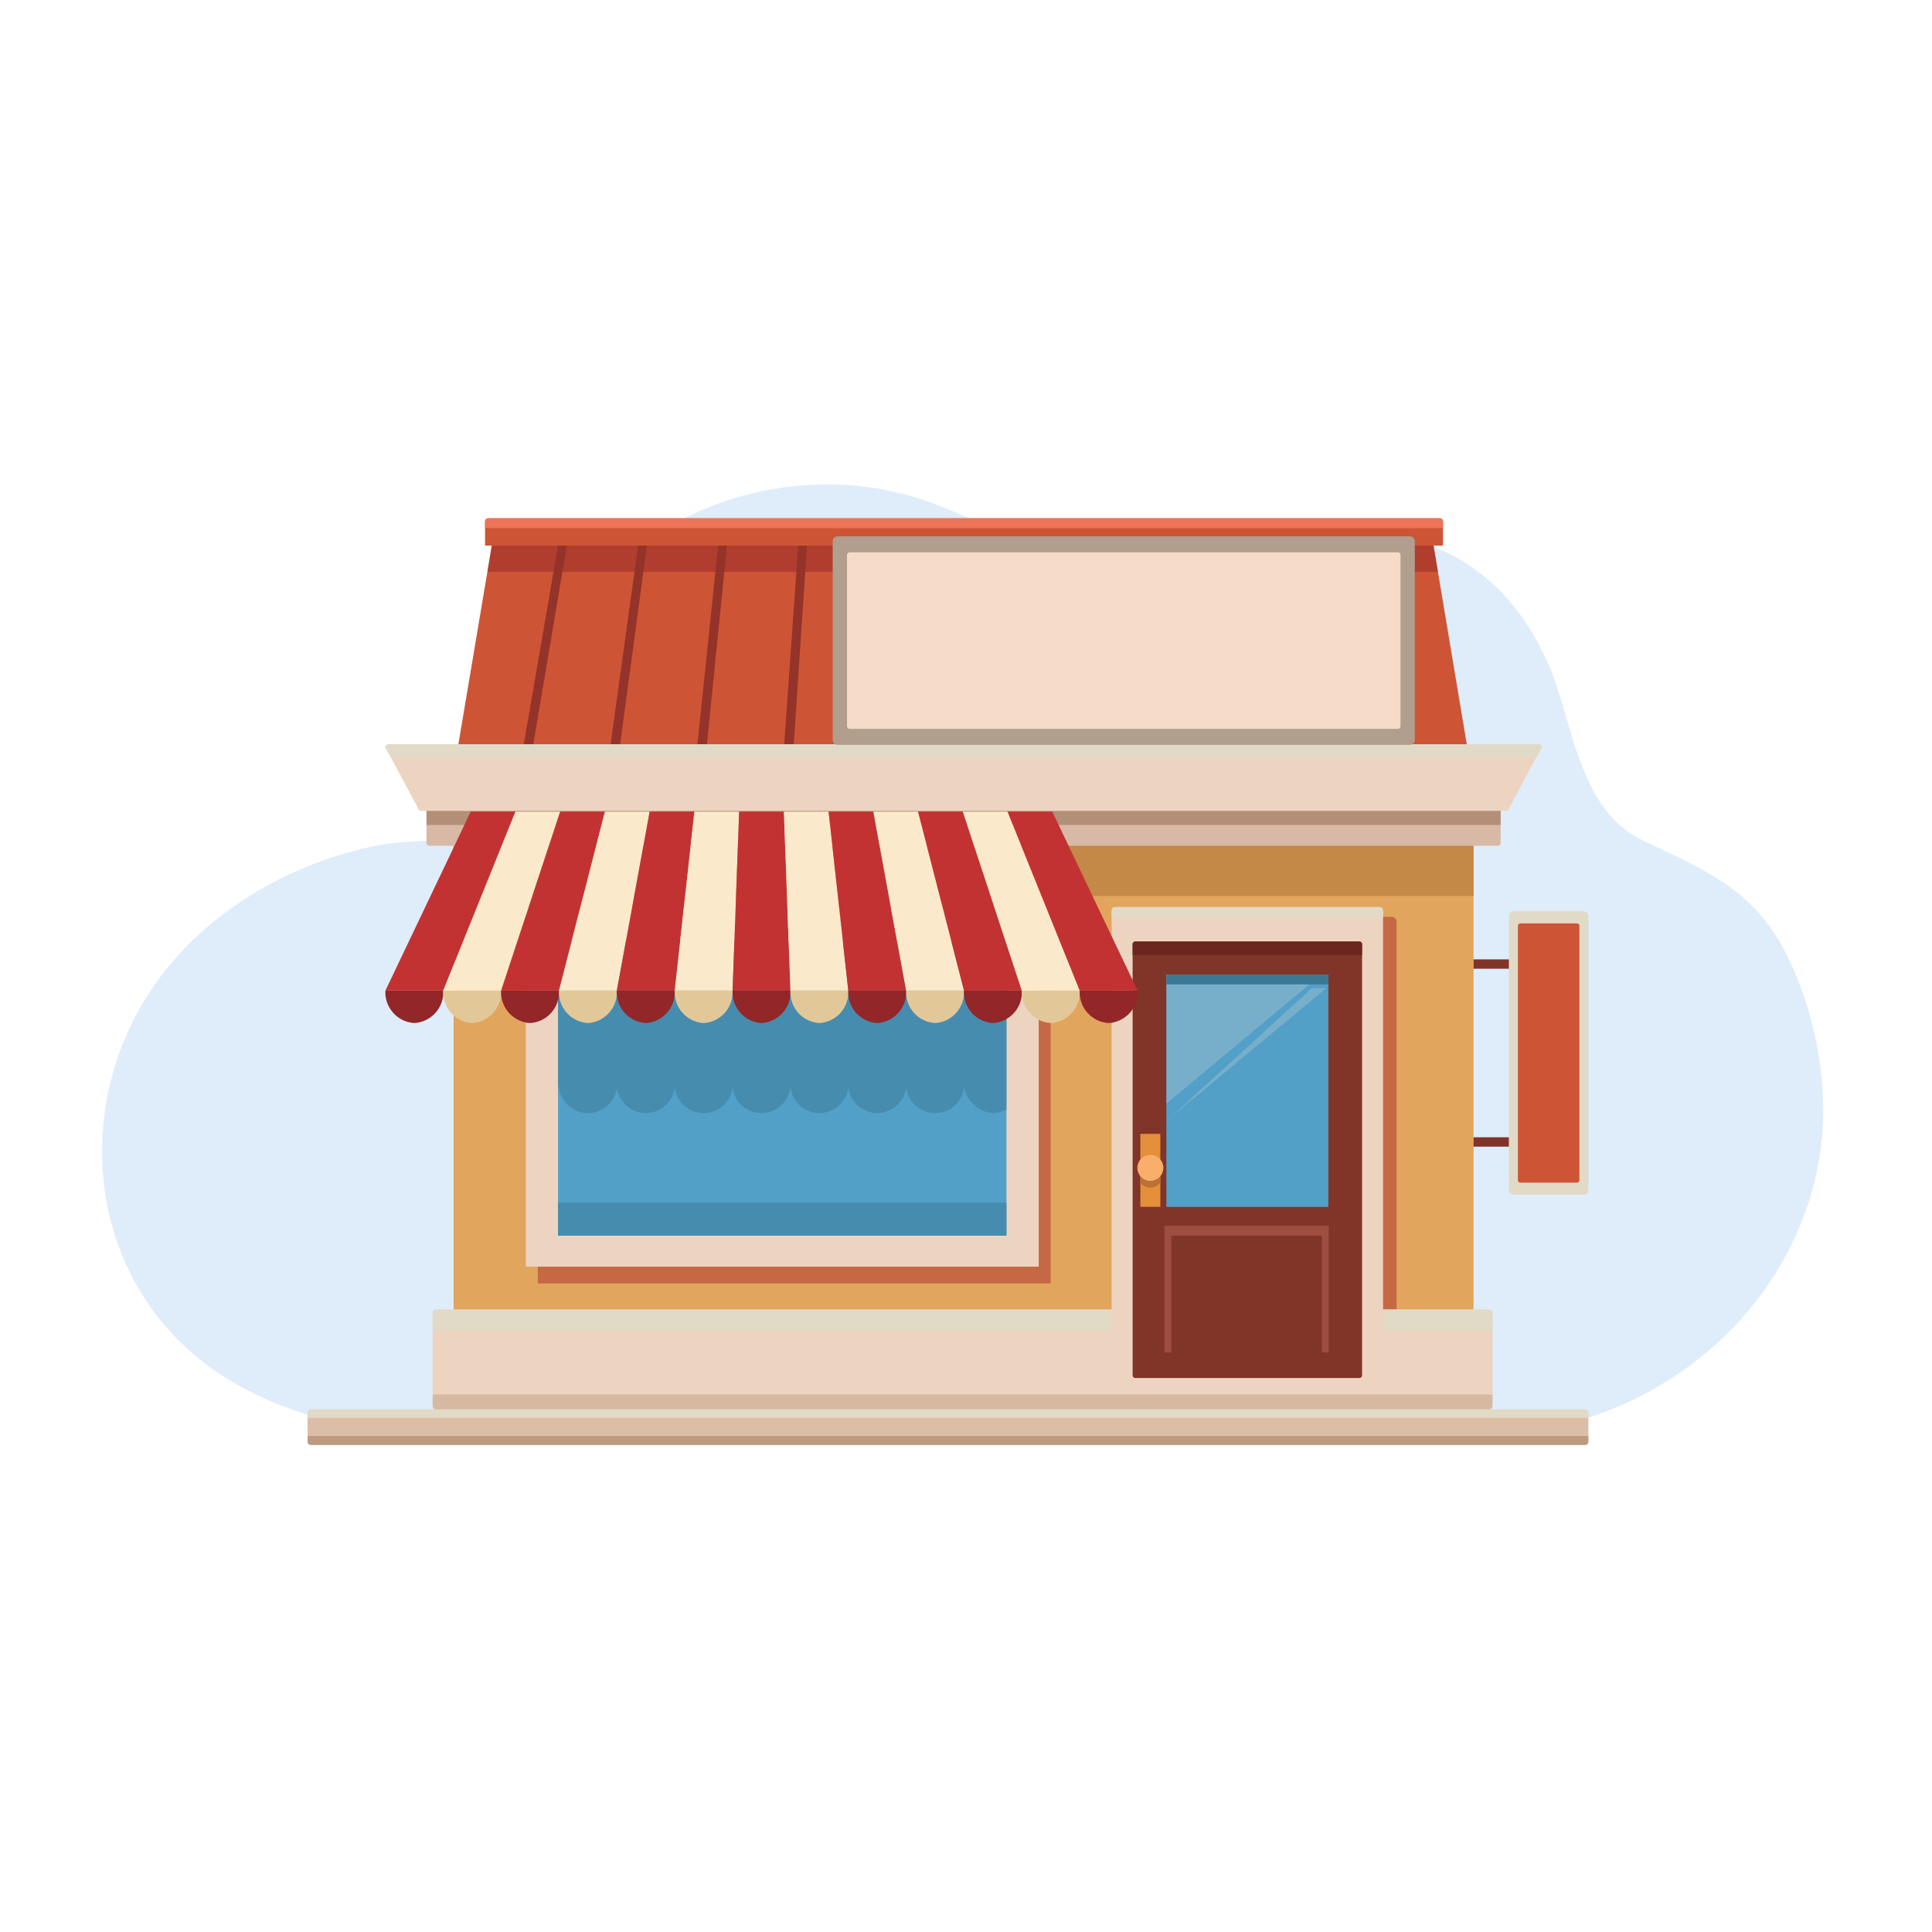<svg xmlns="http://www.w3.org/2000/svg" width="286" height="286" viewBox="0 0 286 286">
  <g id="Grupo_70491" data-name="Grupo 70491" transform="translate(-2106 3757)">
    <rect id="Rectángulo_31440" data-name="Rectángulo 31440" width="286" height="286" transform="translate(2106 -3757)" fill="none"/>
    <g id="Grupo_70480" data-name="Grupo 70480" transform="translate(2121.106 -3685.292)">
      <path id="Trazado_101448" data-name="Trazado 101448" d="M173.089,8.546l.05-.012c19-4.572,33.567,1.379,40.937,18.013,3.647,8.232,4.337,21.574,14,26.161,9.688,4.6,16.73,7.407,21.549,17.427,4.381,9.11,6.288,20.338,4.495,30.178-4.212,23.111-25.4,40.489-50.99,40.489H101.752c-31.276,0-80.066,8.352-96.982-22.893-7.524-13.9-5.962-31.458,3.387-44.377,7.446-10.29,19.5-17.446,32.531-20.083,5.433-1.1,12.406.037,16.907-3.34,4.007-3.006,5.193-8.739,6.38-13.1,2.252-8.274,5.2-16.623,11.071-23.364C85.651,1.47,105.033-3.069,121,2.113c9.351,3.035,17.67,9.011,27.509,10.117C156.8,13.162,165,10.494,173.089,8.546Z" transform="translate(0 0)" fill="#dfedfa"/>
      <g id="Grupo_63489" data-name="Grupo 63489" transform="translate(30.427 5.018)">
        <g id="Grupo_63488" data-name="Grupo 63488">
          <g id="Grupo_63479" data-name="Grupo 63479" transform="translate(20.77)">
            <path id="Trazado_101449" data-name="Trazado 101449" d="M235.724,52.782H83.35l6.661-39.608H229.1Z" transform="translate(-83.35 -10.1)" fill="#cd5536"/>
            <path id="Trazado_101450" data-name="Trazado 101450" d="M233.582,18.027l-.811-4.853H93.683l-.816,4.853Z" transform="translate(-87.021 -10.1)" fill="#972629" opacity="0.5"/>
            <g id="Grupo_63478" data-name="Grupo 63478" transform="translate(10.745 3.074)">
              <path id="Trazado_101451" data-name="Trazado 101451" d="M102.269,46.378h-1.425l5.724-33.2h1.3Z" transform="translate(-100.844 -13.174)" fill="#943329"/>
              <path id="Trazado_101452" data-name="Trazado 101452" d="M123.345,46.378h-1.426l4.6-33.2h1.3Z" transform="translate(-108.974 -13.174)" fill="#943329"/>
              <path id="Trazado_101453" data-name="Trazado 101453" d="M144.421,46.378H143l3.467-33.2h1.3Z" transform="translate(-117.104 -13.174)" fill="#943329"/>
              <path id="Trazado_101454" data-name="Trazado 101454" d="M165.5,46.378h-1.425l2.337-33.2h1.3Z" transform="translate(-125.235 -13.174)" fill="#943329"/>
              <path id="Trazado_101455" data-name="Trazado 101455" d="M186.573,46.378h-1.425l1.209-33.2h1.3Z" transform="translate(-133.365 -13.174)" fill="#943329"/>
              <path id="Trazado_101456" data-name="Trazado 101456" d="M207.649,46.378h-1.426l.082-33.2h1.3Z" transform="translate(-141.495 -13.174)" fill="#943329"/>
              <path id="Trazado_101457" data-name="Trazado 101457" d="M228.068,46.378h-1.426l-1.047-33.2h1.3Z" transform="translate(-148.968 -13.174)" fill="#943329"/>
              <path id="Trazado_101458" data-name="Trazado 101458" d="M248.435,46.378H247.01l-2.177-33.2h1.3Z" transform="translate(-156.389 -13.174)" fill="#943329"/>
              <path id="Trazado_101459" data-name="Trazado 101459" d="M268.8,46.378h-1.425l-3.306-33.2h1.3Z" transform="translate(-163.811 -13.174)" fill="#943329"/>
              <path id="Trazado_101460" data-name="Trazado 101460" d="M289.169,46.378h-1.426l-4.433-33.2h1.3Z" transform="translate(-171.232 -13.174)" fill="#943329"/>
              <path id="Trazado_101461" data-name="Trazado 101461" d="M309.536,46.378h-1.425l-5.562-33.2h1.3Z" transform="translate(-178.654 -13.174)" fill="#943329"/>
            </g>
            <path id="Trazado_101462" data-name="Trazado 101462" d="M234.111,12.213V8.655a.482.482,0,0,0-.478-.486H92.784a.483.483,0,0,0-.478.486v3.558Z" transform="translate(-86.805 -8.169)" fill="#cd5536"/>
            <path id="Trazado_101463" data-name="Trazado 101463" d="M234.111,9.625v-.97a.482.482,0,0,0-.478-.486H92.784a.483.483,0,0,0-.478.486v.97Z" transform="translate(-86.805 -8.169)" fill="#ed7457"/>
          </g>
          <g id="Grupo_63485" data-name="Grupo 63485" transform="translate(0 33.441)">
            <g id="Grupo_63483" data-name="Grupo 63483" transform="translate(11.52)">
              <rect id="Rectángulo_31330" data-name="Rectángulo 31330" width="150.988" height="78.371" transform="translate(10.094 11.674)" fill="#e1a55d"/>
              <rect id="Rectángulo_31331" data-name="Rectángulo 31331" width="75.923" height="53.236" transform="translate(22.564 26.588)" fill="#b34235" opacity="0.6"/>
              <rect id="Rectángulo_31332" data-name="Rectángulo 31332" width="150.988" height="10.783" transform="translate(10.094 11.674)" fill="#c48847"/>
              <path id="Rectángulo_31333" data-name="Rectángulo 31333" d="M.722,0H39.461a.724.724,0,0,1,.724.724V68.989a.724.724,0,0,1-.724.724H.722A.722.722,0,0,1,0,68.991V.722A.722.722,0,0,1,.722,0Z" transform="translate(109.5 25.55)" fill="#b34235" opacity="0.6"/>
              <path id="Rectángulo_31334" data-name="Rectángulo 31334" d="M.724,0H156.186a.722.722,0,0,1,.722.722V14.08a.721.721,0,0,1-.721.721H.724A.724.724,0,0,1,0,14.077V.724A.724.724,0,0,1,.724,0Z" transform="translate(6.986 83.682)" fill="#edd4c1"/>
              <path id="Trazado_101464" data-name="Trazado 101464" d="M79.664,219.329v1.776a.444.444,0,0,0,.444.445h156.02a.445.445,0,0,0,.445-.445v-1.776Z" transform="translate(-72.678 -123.067)" fill="#b79275" opacity="0.4"/>
              <path id="Trazado_101465" data-name="Trazado 101465" d="M236.573,201.882v-2.591a.444.444,0,0,0-.445-.442H80.108a.443.443,0,0,0-.444.442v2.591Z" transform="translate(-72.678 -115.167)" fill="#e1dac7"/>
              <path id="Rectángulo_31335" data-name="Rectángulo 31335" d="M.722,0h38.74a.722.722,0,0,1,.722.722V68.991a.721.721,0,0,1-.721.721H.722A.722.722,0,0,1,0,68.99V.722A.722.722,0,0,1,.722,0Z" transform="translate(107.502 24.108)" fill="#edd4c1"/>
              <path id="Trazado_101466" data-name="Trazado 101466" d="M283.493,103.386V102.3a.443.443,0,0,0-.444-.442h-39.3a.443.443,0,0,0-.443.442v1.082Z" transform="translate(-135.806 -77.753)" fill="#e1dac7"/>
              <path id="Trazado_101467" data-name="Trazado 101467" d="M282.338,174.366a.4.4,0,0,1-.375.413H248.744a.4.4,0,0,1-.375-.413V110.585a.4.4,0,0,1,.375-.413h33.218a.4.4,0,0,1,.375.413Z" transform="translate(-137.758 -80.959)" fill="#813428"/>
              <path id="Trazado_101468" data-name="Trazado 101468" d="M282.338,112.171v-1.586a.4.4,0,0,0-.375-.413H248.744a.4.4,0,0,0-.375.413v1.586Z" transform="translate(-137.758 -80.959)" fill="#6b271f"/>
              <rect id="Rectángulo_31336" data-name="Rectángulo 31336" width="23.978" height="34.39" transform="translate(115.606 34.098)" fill="#52a0c8"/>
              <path id="Trazado_101469" data-name="Trazado 101469" d="M278.384,121.4h2.147l-23.128,19.2Z" transform="translate(-141.244 -85.291)" fill="#b0c5d0" opacity="0.4"/>
              <path id="Trazado_101470" data-name="Trazado 101470" d="M256.5,137.234V118.125H279.41Z" transform="translate(-140.895 -84.027)" fill="#b0c5d0" opacity="0.4"/>
              <rect id="Rectángulo_31337" data-name="Rectángulo 31337" width="23.978" height="1.458" transform="translate(115.606 34.098)" fill="#3a7996"/>
              <g id="Grupo_63480" data-name="Grupo 63480" transform="translate(6.08 7.022)">
                <path id="Trazado_101471" data-name="Trazado 101471" d="M237.205,81.618a.46.46,0,0,1-.475.443H78.663a.46.46,0,0,1-.474-.443V74.489a.46.46,0,0,1,.474-.445H236.731a.46.46,0,0,1,.475.445Z" transform="translate(-78.189 -74.044)" fill="#d8b9a6"/>
              </g>
              <g id="Grupo_63481" data-name="Grupo 63481" transform="translate(6.08 7.022)">
                <path id="Trazado_101472" data-name="Trazado 101472" d="M237.205,78.971V74.489a.46.46,0,0,0-.475-.445H78.663a.46.46,0,0,0-.474.445v4.482Z" transform="translate(-78.189 -74.044)" fill="#9d7359" opacity="0.6"/>
              </g>
              <g id="Grupo_63482" data-name="Grupo 63482">
                <path id="Trazado_101473" data-name="Trazado 101473" d="M234.661,72.029a.469.469,0,0,1-.483.453H73.58a.469.469,0,0,1-.485-.453l-4.8-8.965a.484.484,0,0,1,.512-.453H238.955a.485.485,0,0,1,.512.453Z" transform="translate(-68.291 -62.612)" fill="#edd4c1"/>
              </g>
              <path id="Trazado_101474" data-name="Trazado 101474" d="M238.62,64.644l.847-1.579a.485.485,0,0,0-.512-.453H68.8a.484.484,0,0,0-.512.453l.846,1.579Z" transform="translate(-68.291 -62.612)" fill="#e1dac7"/>
            </g>
            <rect id="Rectángulo_31338" data-name="Rectángulo 31338" width="24.33" height="18.751" transform="translate(126.84 71.294)" fill="#9e4e41"/>
            <rect id="Rectángulo_31339" data-name="Rectángulo 31339" width="22.277" height="17.483" transform="translate(127.867 72.756)" fill="#813428"/>
            <rect id="Rectángulo_31340" data-name="Rectángulo 31340" width="2.959" height="10.805" transform="translate(123.277 57.683)" fill="#e48f3a"/>
            <path id="Trazado_101475" data-name="Trazado 101475" d="M253.194,163.925a1.9,1.9,0,0,0-2.959,0v2.425a1.9,1.9,0,0,0,2.959,0Z" transform="translate(-126.958 -101.421)" fill="#bc7035"/>
            <path id="Trazado_101476" data-name="Trazado 101476" d="M253.36,163.512a1.922,1.922,0,1,1-1.922-1.923A1.923,1.923,0,0,1,253.36,163.512Z" transform="translate(-126.68 -100.794)" fill="#f9ae6b"/>
            <g id="Grupo_63484" data-name="Grupo 63484" transform="translate(0 98.482)">
              <rect id="Rectángulo_31341" data-name="Rectángulo 31341" width="189.6" height="5.253" rx="0.722" fill="#dcbea7"/>
              <path id="Trazado_101477" data-name="Trazado 101477" d="M49.536,229.329v.888a.443.443,0,0,0,.443.444H238.692a.443.443,0,0,0,.443-.444v-.888Z" transform="translate(-49.536 -225.408)" fill="#be9b80"/>
              <path id="Trazado_101478" data-name="Trazado 101478" d="M239.135,224.2v-.815a.443.443,0,0,0-.443-.443H49.979a.443.443,0,0,0-.443.443v.815Z" transform="translate(-49.536 -222.945)" fill="#e1dac7"/>
            </g>
          </g>
          <rect id="Rectángulo_31342" data-name="Rectángulo 31342" width="75.923" height="53.235" transform="translate(32.307 57.549)" fill="#edd4c1"/>
          <rect id="Rectángulo_31343" data-name="Rectángulo 31343" width="66.386" height="43.543" transform="translate(37.076 62.654)" fill="#52a0c8"/>
          <path id="Trazado_101479" data-name="Trazado 101479" d="M176.283,110.172H109.9v21.786a5.351,5.351,0,0,0,.14-1.2,4.311,4.311,0,1,0,8.565,0,4.311,4.311,0,1,0,8.566,0,4.311,4.311,0,1,0,8.565,0,4.311,4.311,0,1,0,8.566,0,4.31,4.31,0,1,0,8.564,0,4.311,4.311,0,1,0,8.566,0,4.311,4.311,0,1,0,8.565,0,4.565,4.565,0,0,0,4.283,4.8,3.9,3.9,0,0,0,2.005-.56Z" transform="translate(-72.821 -47.518)" fill="#3a7996" opacity="0.5"/>
          <rect id="Rectángulo_31344" data-name="Rectángulo 31344" width="75.923" height="2.413" transform="translate(32.307 57.549)" fill="#e1dac7"/>
          <g id="Grupo_63486" data-name="Grupo 63486" transform="translate(11.52 43.428)">
            <path id="Trazado_101480" data-name="Trazado 101480" d="M72.574,126.8a4.565,4.565,0,0,0,4.282-4.8H68.291A4.565,4.565,0,0,0,72.574,126.8Z" transform="translate(-68.291 -95.508)" fill="#922628"/>
            <path id="Trazado_101481" data-name="Trazado 101481" d="M86.517,126.8A4.566,4.566,0,0,0,90.8,122H82.235A4.565,4.565,0,0,0,86.517,126.8Z" transform="translate(-73.67 -95.508)" fill="#e2c899"/>
            <path id="Trazado_101482" data-name="Trazado 101482" d="M100.464,126.8a4.566,4.566,0,0,0,4.283-4.8H96.183A4.563,4.563,0,0,0,100.464,126.8Z" transform="translate(-79.051 -95.508)" fill="#922628"/>
            <path id="Trazado_101483" data-name="Trazado 101483" d="M114.408,126.8a4.565,4.565,0,0,0,4.282-4.8h-8.565A4.565,4.565,0,0,0,114.408,126.8Z" transform="translate(-84.429 -95.508)" fill="#e2c899"/>
            <path id="Trazado_101484" data-name="Trazado 101484" d="M128.352,126.8a4.564,4.564,0,0,0,4.283-4.8h-8.566A4.565,4.565,0,0,0,128.352,126.8Z" transform="translate(-89.808 -95.508)" fill="#922628"/>
            <path id="Trazado_101485" data-name="Trazado 101485" d="M142.3,126.8a4.565,4.565,0,0,0,4.282-4.8h-8.565A4.566,4.566,0,0,0,142.3,126.8Z" transform="translate(-95.188 -95.508)" fill="#e2c899"/>
            <path id="Trazado_101486" data-name="Trazado 101486" d="M156.241,126.8a4.565,4.565,0,0,0,4.284-4.8h-8.566A4.565,4.565,0,0,0,156.241,126.8Z" transform="translate(-100.567 -95.508)" fill="#922628"/>
            <path id="Trazado_101487" data-name="Trazado 101487" d="M170.188,126.8a4.565,4.565,0,0,0,4.281-4.8h-8.564A4.564,4.564,0,0,0,170.188,126.8Z" transform="translate(-105.947 -95.508)" fill="#e2c899"/>
            <path id="Trazado_101488" data-name="Trazado 101488" d="M184.131,126.8a4.566,4.566,0,0,0,4.283-4.8h-8.566A4.564,4.564,0,0,0,184.131,126.8Z" transform="translate(-111.325 -95.508)" fill="#922628"/>
            <path id="Trazado_101489" data-name="Trazado 101489" d="M198.076,126.8a4.564,4.564,0,0,0,4.283-4.8h-8.565A4.566,4.566,0,0,0,198.076,126.8Z" transform="translate(-116.705 -95.508)" fill="#e2c899"/>
            <path id="Trazado_101490" data-name="Trazado 101490" d="M212.021,126.8A4.565,4.565,0,0,0,216.3,122h-8.566A4.566,4.566,0,0,0,212.021,126.8Z" transform="translate(-122.084 -95.508)" fill="#922628"/>
            <path id="Trazado_101491" data-name="Trazado 101491" d="M225.968,126.8a4.564,4.564,0,0,0,4.28-4.8h-8.564A4.565,4.565,0,0,0,225.968,126.8Z" transform="translate(-127.464 -95.508)" fill="#e2c899"/>
            <path id="Trazado_101492" data-name="Trazado 101492" d="M239.91,126.8a4.565,4.565,0,0,0,4.282-4.8h-8.567A4.566,4.566,0,0,0,239.91,126.8Z" transform="translate(-132.842 -95.508)" fill="#922628"/>
            <path id="Trazado_101493" data-name="Trazado 101493" d="M80.916,78.871l-12.625,26.49h8.565L87.54,78.871Z" transform="translate(-68.291 -78.871)" fill="#c33232"/>
            <path id="Trazado_101494" data-name="Trazado 101494" d="M92.919,78.871l-10.684,26.49H90.8l8.739-26.49Z" transform="translate(-73.67 -78.871)" fill="#fae9ca"/>
            <path id="Trazado_101495" data-name="Trazado 101495" d="M104.922,78.871l-8.739,26.49h8.564l6.8-26.49Z" transform="translate(-79.051 -78.871)" fill="#c33232"/>
            <path id="Trazado_101496" data-name="Trazado 101496" d="M116.923,78.871l-6.8,26.49h8.565l4.857-26.49Z" transform="translate(-84.429 -78.871)" fill="#fae9ca"/>
            <path id="Trazado_101497" data-name="Trazado 101497" d="M128.926,78.871l-4.857,26.49h8.566l2.914-26.49Z" transform="translate(-89.808 -78.871)" fill="#c33232"/>
            <path id="Trazado_101498" data-name="Trazado 101498" d="M140.929,78.871l-2.914,26.49h8.565l.971-26.49Z" transform="translate(-95.188 -78.871)" fill="#fae9ca"/>
            <path id="Trazado_101499" data-name="Trazado 101499" d="M152.931,78.871l-.971,26.49h8.566l-.972-26.49Z" transform="translate(-100.567 -78.871)" fill="#c33232"/>
            <path id="Trazado_101500" data-name="Trazado 101500" d="M164.322,78.871l.972,26.49h8.564l-2.913-26.49Z" transform="translate(-105.336 -78.871)" fill="#fae9ca"/>
            <path id="Trazado_101501" data-name="Trazado 101501" d="M175.105,78.871l2.913,26.49h8.566l-4.855-26.49Z" transform="translate(-109.496 -78.871)" fill="#c33232"/>
            <path id="Trazado_101502" data-name="Trazado 101502" d="M185.89,78.871l4.855,26.49h8.565l-6.8-26.49Z" transform="translate(-113.656 -78.871)" fill="#fae9ca"/>
            <path id="Trazado_101503" data-name="Trazado 101503" d="M196.669,78.871l6.8,26.49h8.566l-8.74-26.49Z" transform="translate(-117.815 -78.871)" fill="#c33232"/>
            <path id="Trazado_101504" data-name="Trazado 101504" d="M207.454,78.871l8.74,26.49h8.564l-10.683-26.49Z" transform="translate(-121.975 -78.871)" fill="#fae9ca"/>
            <path id="Trazado_101505" data-name="Trazado 101505" d="M218.234,78.871l10.683,26.49h8.567l-12.627-26.49Z" transform="translate(-126.133 -78.871)" fill="#c33232"/>
          </g>
          <rect id="Rectángulo_31345" data-name="Rectángulo 31345" width="66.386" height="4.889" transform="translate(37.076 101.308)" fill="#3a7996" opacity="0.5"/>
          <rect id="Rectángulo_31346" data-name="Rectángulo 31346" width="11.767" height="41.967" rx="0.722" transform="translate(177.833 58.171)" fill="#e1dac7"/>
          <path id="Trazado_101506" data-name="Trazado 101506" d="M350.325,143.767a.38.38,0,0,1-.343.407h-8.416a.38.38,0,0,1-.344-.407V106.2a.379.379,0,0,1,.344-.405h8.416a.379.379,0,0,1,.343.405Z" transform="translate(-162.057 -45.827)" fill="#cd5536"/>
          <g id="Grupo_63487" data-name="Grupo 63487" transform="translate(172.603 65.292)">
            <rect id="Rectángulo_31347" data-name="Rectángulo 31347" width="5.23" height="1.388" fill="#813428"/>
            <rect id="Rectángulo_31348" data-name="Rectángulo 31348" width="5.23" height="1.388" transform="translate(0 26.337)" fill="#813428"/>
          </g>
        </g>
        <path id="Rectángulo_31349" data-name="Rectángulo 31349" d="M.724,0H85.45a.722.722,0,0,1,.722.722V30.148a.722.722,0,0,1-.722.722H.722A.722.722,0,0,1,0,30.148V.724A.724.724,0,0,1,.724,0Z" transform="translate(77.734 2.667)" fill="#b29e8d"/>
        <path id="Trazado_101507" data-name="Trazado 101507" d="M261.473,42.112a.4.4,0,0,1-.421.386H179.964a.4.4,0,0,1-.421-.386V16.752a.405.405,0,0,1,.421-.386h81.087a.4.4,0,0,1,.421.386Z" transform="translate(-99.688 -11.331)" fill="#f6dbc9"/>
      </g>
    </g>
  </g>
</svg>
